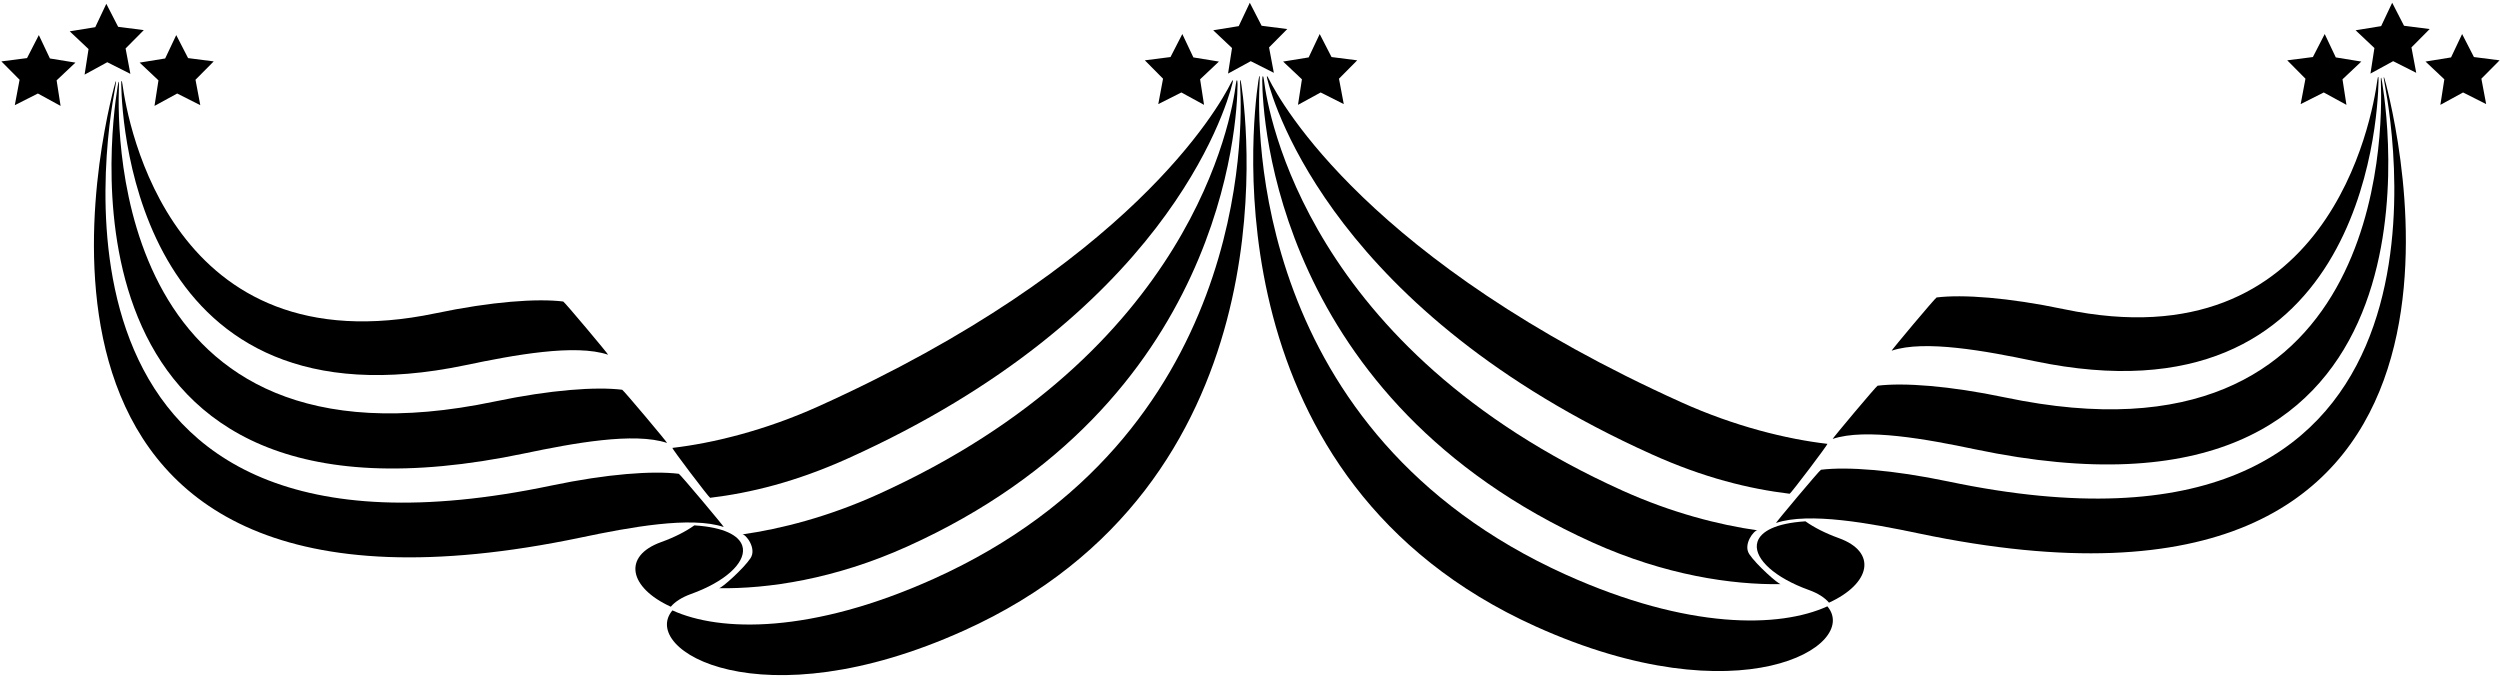 <?xml version="1.0" encoding="UTF-8"?>
<svg xmlns="http://www.w3.org/2000/svg" xmlns:xlink="http://www.w3.org/1999/xlink" width="530pt" height="144pt" viewBox="0 0 530 144" version="1.1">
<g id="surface1">
<path style=" stroke:none;fill-rule:nonzero;fill:rgb(0%,0%,0%);fill-opacity:1;" d="M 25.961 17.863 C 25.824 16.859 25.684 16.953 25.703 17.949 C 25.883 27.082 29.578 91.918 98.703 77.41 C 108.941 75.262 121.98 72.852 128.914 75.203 C 129.086 75.211 119.637 63.949 119.395 63.918 C 113.871 63.246 104.25 63.918 92.355 66.414 C 36.312 78.176 27.078 26.047 25.961 17.863 "/>
<path style=" stroke:none;fill-rule:nonzero;fill:rgb(0%,0%,0%);fill-opacity:1;" d="M 150.547 105.535 C 159.105 104.5 168.715 102.172 179.82 97.16 C 246.633 67.031 259.781 23.656 261.293 17.613 C 261.492 16.824 261.34 16.828 260.965 17.586 C 258.371 22.797 239.629 56.332 173.473 86.164 C 162.211 91.242 151.188 93.949 142.555 94.953 C 142.32 94.98 150.355 105.559 150.547 105.535 "/>
<path style=" stroke:none;fill-rule:nonzero;fill:rgb(0%,0%,0%);fill-opacity:1;" d="M 104.859 85.121 C 24.305 102.027 24.836 28.656 25.211 18.348 C 25.262 16.945 25.148 17.008 24.93 18.379 C 23.164 29.434 11.672 117.008 111.207 96.117 C 121.445 93.969 134.484 91.559 141.422 93.91 C 141.59 93.918 132.141 82.656 131.898 82.625 C 126.375 81.953 116.754 82.625 104.859 85.121 "/>
<path style=" stroke:none;fill-rule:nonzero;fill:rgb(0%,0%,0%);fill-opacity:1;" d="M 152.43 124.699 C 162.738 124.852 176.898 122.824 192.324 115.867 C 259.406 85.617 262.309 25.895 262.359 17.945 C 262.367 16.746 262.141 16.695 261.996 17.867 C 261.129 24.934 252.715 74.777 185.977 104.871 C 175.555 109.574 165.559 112.133 157.367 113.293 C 158.066 113.195 160.488 116.246 159.109 118.336 C 157.656 120.543 152.988 124.707 152.43 124.699 "/>
<path style=" stroke:none;fill-rule:nonzero;fill:rgb(0%,0%,0%);fill-opacity:1;" d="M 153.434 111.73 C 153.602 111.738 144.152 100.473 143.91 100.445 C 138.387 99.77 128.77 100.445 116.871 102.941 C 6.621 126.078 22.047 31.234 24.418 18.566 C 24.766 16.703 24.609 16.773 24.133 18.645 C 20.652 32.32 -4.172 140.672 123.223 113.938 C 133.461 111.785 146.496 109.379 153.434 111.73 "/>
<path style=" stroke:none;fill-rule:nonzero;fill:rgb(0%,0%,0%);fill-opacity:1;" d="M 146.496 125.926 C 153.727 123.324 157.879 119.418 157.496 116.293 C 157.473 116.094 157.43 115.902 157.367 115.711 C 156.66 113.496 153.465 111.777 147.203 111.379 C 145.41 112.664 142.973 113.914 140.148 114.93 C 131.91 117.898 133.359 124.582 142.207 128.625 C 143.102 127.57 144.52 126.641 146.496 125.926 "/>
<path style=" stroke:none;fill-rule:nonzero;fill:rgb(0%,0%,0%);fill-opacity:1;" d="M 262.914 18.125 C 263.449 27.375 264.75 92.586 197.992 122.691 C 172.02 134.402 152.645 134.012 142.555 129.402 C 135.496 137.738 161.07 153.199 204.34 133.688 C 273.062 102.695 264.645 27.879 263.191 18.055 C 262.973 16.559 262.828 16.605 262.914 18.125 "/>
<path style=" stroke:none;fill-rule:nonzero;fill:rgb(0%,0%,0%);fill-opacity:1;" d="M 431.254 76.551 C 500.379 91.059 504.074 26.227 504.254 17.09 C 504.273 16.094 504.133 16.004 503.996 17.004 C 502.879 25.188 493.645 77.316 437.602 65.555 C 425.707 63.059 416.086 62.387 410.562 63.059 C 410.32 63.09 400.871 74.352 401.039 74.344 C 407.977 71.992 421.016 74.402 431.254 76.551 "/>
<path style=" stroke:none;fill-rule:nonzero;fill:rgb(0%,0%,0%);fill-opacity:1;" d="M 268.992 16.73 C 268.617 15.973 268.465 15.969 268.664 16.754 C 270.176 22.797 283.324 66.172 350.137 96.301 C 361.242 101.312 370.852 103.641 379.41 104.676 C 379.602 104.699 387.637 94.121 387.402 94.094 C 378.766 93.094 367.746 90.387 356.484 85.305 C 290.328 55.473 271.586 21.938 268.992 16.73 "/>
<path style=" stroke:none;fill-rule:nonzero;fill:rgb(0%,0%,0%);fill-opacity:1;" d="M 418.75 95.258 C 518.285 116.148 506.793 28.574 505.027 17.52 C 504.812 16.148 504.695 16.086 504.746 17.488 C 505.121 27.797 505.648 101.168 425.098 84.262 C 413.199 81.766 403.582 81.094 398.059 81.766 C 397.816 81.797 388.367 93.062 388.535 93.051 C 395.473 90.703 408.508 93.109 418.75 95.258 "/>
<path style=" stroke:none;fill-rule:nonzero;fill:rgb(0%,0%,0%);fill-opacity:1;" d="M 372.59 112.434 C 364.398 111.273 354.402 108.715 343.98 104.016 C 277.242 73.918 268.828 24.074 267.961 17.008 C 267.816 15.836 267.59 15.887 267.598 17.086 C 267.648 25.035 270.551 84.758 337.633 115.012 C 353.059 121.969 367.219 123.992 377.527 123.84 C 376.969 123.848 372.301 119.684 370.848 117.477 C 369.469 115.387 371.891 112.336 372.59 112.434 "/>
<path style=" stroke:none;fill-rule:nonzero;fill:rgb(0%,0%,0%);fill-opacity:1;" d="M 505.539 17.711 C 507.91 30.375 523.336 125.219 413.086 102.082 C 401.188 99.586 391.57 98.91 386.047 99.586 C 385.805 99.613 376.355 110.879 376.523 110.871 C 383.461 108.52 396.496 110.926 406.738 113.078 C 534.129 139.816 509.305 31.465 505.824 17.785 C 505.348 15.914 505.191 15.848 505.539 17.711 "/>
<path style=" stroke:none;fill-rule:nonzero;fill:rgb(0%,0%,0%);fill-opacity:1;" d="M 389.809 114.074 C 386.984 113.055 384.547 111.805 382.754 110.52 C 376.492 110.918 373.297 112.641 372.59 114.852 C 372.527 115.043 372.484 115.234 372.461 115.434 C 372.078 118.559 376.23 122.465 383.461 125.07 C 385.441 125.781 386.855 126.711 387.75 127.766 C 396.598 123.723 398.047 117.039 389.809 114.074 "/>
<path style=" stroke:none;fill-rule:nonzero;fill:rgb(0%,0%,0%);fill-opacity:1;" d="M 331.965 121.832 C 265.207 91.723 266.508 26.516 267.043 17.266 C 267.129 15.746 266.984 15.699 266.766 17.195 C 265.312 27.02 256.895 101.836 325.617 132.828 C 368.887 152.34 394.461 136.875 387.402 128.543 C 377.312 133.152 357.938 133.543 331.965 121.832 "/>
<path style=" stroke:none;fill-rule:nonzero;fill:rgb(0%,0%,0%);fill-opacity:1;" d="M 269.039 10.051 L 272.902 6.156 L 267.465 5.461 L 264.957 0.582 L 262.609 5.539 L 257.199 6.418 L 261.188 10.18 L 260.348 15.598 L 265.16 12.969 L 270.055 15.438 L 269.039 10.051 "/>
<path style=" stroke:none;fill-rule:nonzero;fill:rgb(0%,0%,0%);fill-opacity:1;" d="M 276.008 16.812 L 275.172 22.23 L 279.98 19.602 L 284.879 22.07 L 283.863 16.684 L 287.727 12.789 L 282.285 12.094 L 279.777 7.215 L 277.434 12.172 L 272.02 13.051 L 276.008 16.812 "/>
<path style=" stroke:none;fill-rule:nonzero;fill:rgb(0%,0%,0%);fill-opacity:1;" d="M 245.555 22.07 L 250.449 19.602 L 255.258 22.23 L 254.422 16.812 L 258.41 13.051 L 252.996 12.172 L 250.652 7.215 L 248.145 12.094 L 242.707 12.789 L 246.566 16.684 L 245.555 22.07 "/>
<path style=" stroke:none;fill-rule:nonzero;fill:rgb(0%,0%,0%);fill-opacity:1;" d="M 515.09 6.156 L 509.652 5.461 L 507.145 0.582 L 504.801 5.539 L 499.387 6.418 L 503.375 10.18 L 502.539 15.598 L 507.348 12.969 L 512.242 15.438 L 511.227 10.051 L 515.09 6.156 "/>
<path style=" stroke:none;fill-rule:nonzero;fill:rgb(0%,0%,0%);fill-opacity:1;" d="M 529.914 12.789 L 524.473 12.094 L 521.969 7.215 L 519.621 12.172 L 514.211 13.051 L 518.199 16.812 L 517.359 22.23 L 522.172 19.602 L 527.066 22.07 L 526.051 16.684 L 529.914 12.789 "/>
<path style=" stroke:none;fill-rule:nonzero;fill:rgb(0%,0%,0%);fill-opacity:1;" d="M 487.742 22.07 L 492.637 19.602 L 497.445 22.23 L 496.609 16.812 L 500.598 13.051 L 495.188 12.172 L 492.84 7.215 L 490.332 12.094 L 484.895 12.789 L 488.758 16.684 L 487.742 22.07 "/>
<path style=" stroke:none;fill-rule:nonzero;fill:rgb(0%,0%,0%);fill-opacity:1;" d="M 22.742 13.191 L 27.641 15.66 L 26.625 10.273 L 30.484 6.383 L 25.047 5.684 L 22.539 0.805 L 20.195 5.762 L 14.781 6.641 L 18.77 10.402 L 17.934 15.82 L 22.742 13.191 "/>
<path style=" stroke:none;fill-rule:nonzero;fill:rgb(0%,0%,0%);fill-opacity:1;" d="M 33.594 17.035 L 32.754 22.453 L 37.566 19.824 L 42.461 22.297 L 41.445 16.906 L 45.309 13.016 L 39.871 12.316 L 37.363 7.438 L 35.016 12.395 L 29.605 13.273 L 33.594 17.035 "/>
<path style=" stroke:none;fill-rule:nonzero;fill:rgb(0%,0%,0%);fill-opacity:1;" d="M 10.582 12.395 L 8.234 7.438 L 5.73 12.316 L 0.289 13.016 L 4.152 16.906 L 3.137 22.297 L 8.031 19.824 L 12.844 22.453 L 12.004 17.035 L 15.992 13.273 L 10.582 12.395 "/>
</g>
</svg>
